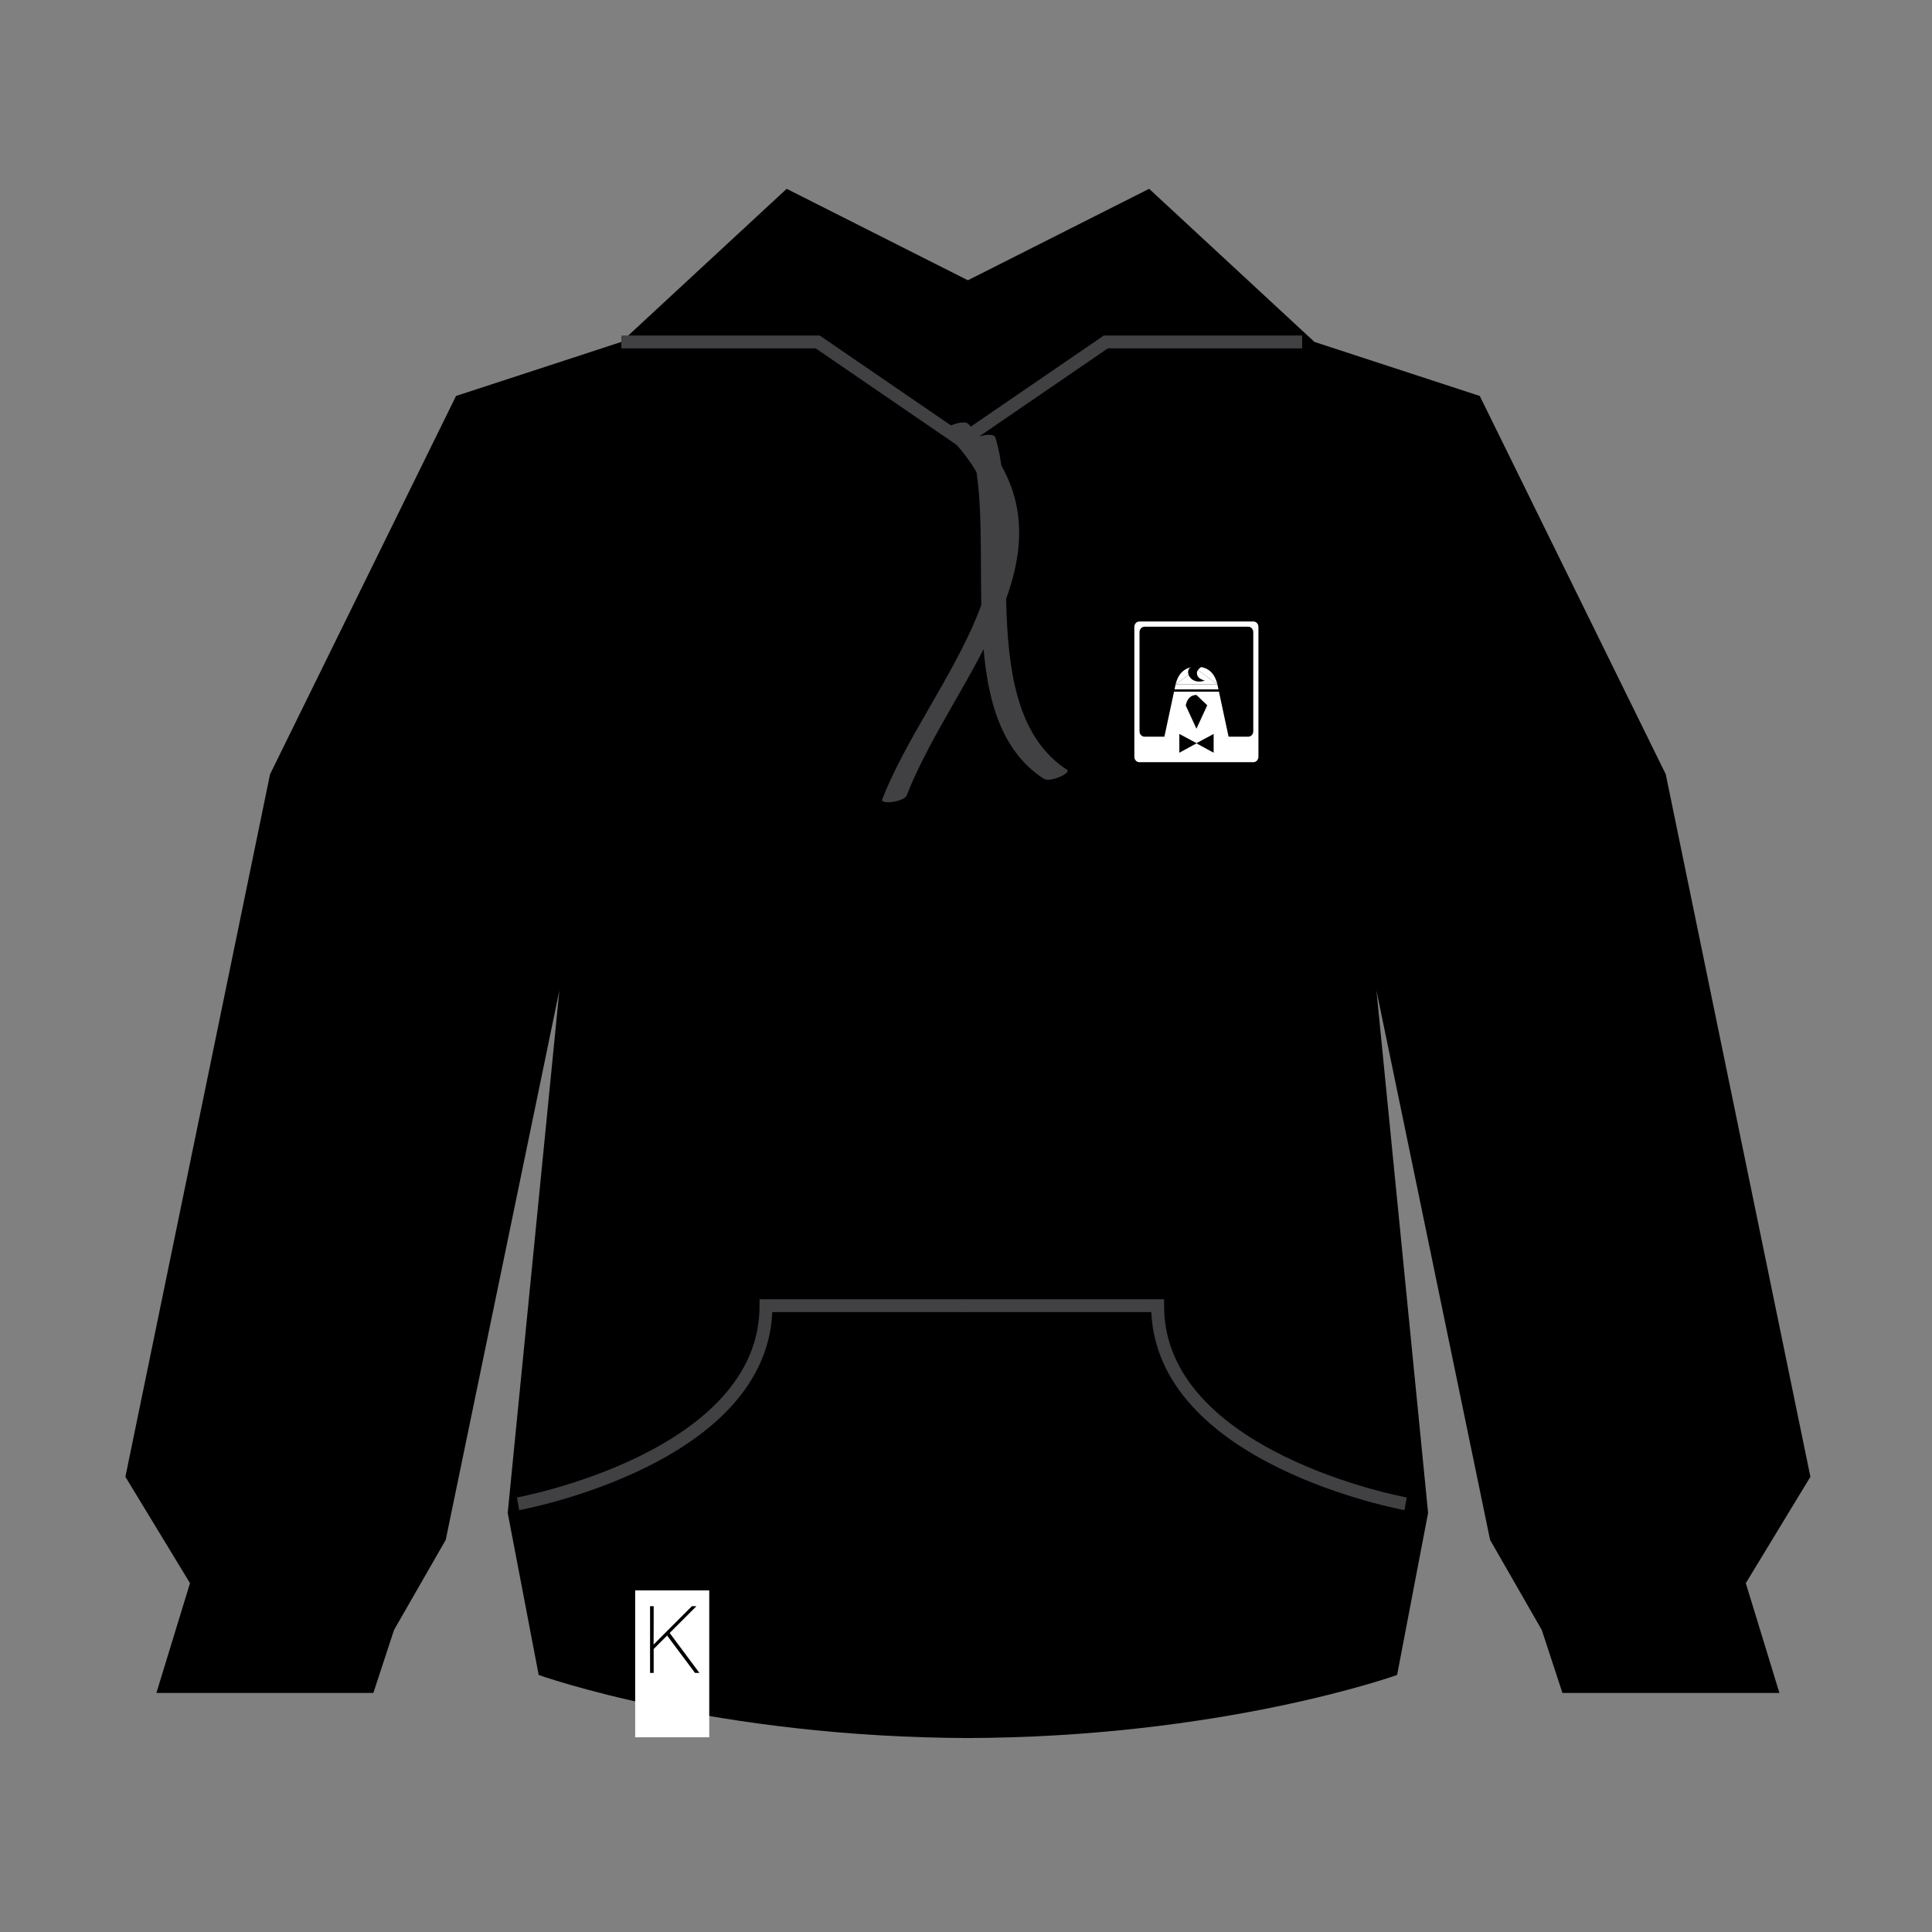<svg xmlns="http://www.w3.org/2000/svg" width="150" height="150"><rect width="100%" height="100%" fill="#808080" stroke="none"/><g><path d="M61.077 14.659l-12.836 11.888-12.835 4.196-14.44 29.371-11.23 54.545 7.221 11.889h13.637l4.012-6.992 8.823-42.658-4.011 40.561 2.406 12.586s13.639 4.896 33.694 4.896l.802-112.588"/><polygon points="15.352,120.953 12.142,131.441 28.988,131.441 30.593,126.547"/><path d="M89.218 14.659l12.836 11.888 12.835 4.196 14.44 29.371 11.23 54.545-7.221 11.889h-13.637l-4.012-6.992-8.823-42.658 4.011 40.561-2.406 12.586s-13.639 4.896-33.694 4.896l-.801-112.59"/><polygon points="134.943,120.953 138.153,131.441 121.307,131.441 119.702,126.547"/><polyline stroke="#414042" stroke-miterlimit="10" points="48.241,26.547 63.483,26.547 74.714,34.239" fill="none"/><polyline stroke="#414042" stroke-miterlimit="10" points="101.099,26.547 85.857,26.547 74.627,34.239" fill="none"/><path fill="#414042" d="M75.354 34.498c2.21 7.346-1.75 21.126 5.676 25.962.499.325 2.182-.453 1.811-.694-7.258-4.728-3.385-18.572-5.555-25.786-.161-.534-2.086.007-1.932.518z"/><path fill="#414042" d="M73.349 33.578c9.586 9.22-1.258 19.23-4.86 28.493-.159.409 1.708.199 1.91-.32 3.691-9.489 14.503-19.484 4.765-28.85-.388-.374-2.162.343-1.815.677z"/><g stroke="#414042" stroke-miterlimit="10" fill="none"><path d="M40.22 116.756s19.253-3.496 19.253-15.385h15.242"/><path d="M109.13 116.756s-19.253-3.496-19.253-15.385h-15.242"/></g><path fill="#fff" d="M97.704 58.754c0 .234-.175.423-.391.423h-8.852c-.216 0-.391-.189-.391-.423v-10.081c0-.233.175-.422.391-.422h8.852c.216 0 .391.189.391.422v10.081z"/><path d="M97.304 56.773c0 .233-.176.423-.391.423h-8.051c-.215 0-.391-.189-.391-.423v-7.693c0-.233.176-.422.391-.422h8.051c.215 0 .391.189.391.422v7.693z"/><g><g fill="#fff"><polygon points="94.516,53.129 95.501,57.729 90.289,57.729 91.274,53.129 94.515,53.128"/><path d="M92.895 51.951l-1.62 1.178c.064-.236.31-1.364 1.586-1.364h.079c1.275 0 1.512 1.126 1.576 1.364h-.001l-1.62-1.178z"/><polygon points="92.895,51.951 94.515,53.128 91.274,53.129 91.274,53.129"/></g></g><path d="M93.254 51.756c-.228-.072-.614-.047-.751.014-.596.263-.132 1.46 1.046 1.071-.143-.027-.489-.154-.582-.387-.136-.347.106-.518.284-.669l.003-.029z"/><polygon points="94.677,53.524 91.117,53.522 91.059,53.7 94.733,53.7"/><path d="M92.891 56.578l-.829-1.802s.101-.819.829-.819l.84.802-.84 1.819z"/><path d="M93.756 54.901c.854 0 .882-.901.882-.901h-3.492s.015.966.868.966" fill="none"/><polygon points="91.564,56.984 91.564,58.442 92.914,57.706"/><polygon points="94.227,56.984 94.227,58.442 92.878,57.706"/><rect x="49.315" y="123.477" fill="#fff" width="5.75" height="11.406"/><path d="M53.962 129.886l-2.168-2.901-1.043 1.044v1.857h-.281v-5.181h.281v1.658l-.007 1.316h.007l.962-.969 2.005-2.006h.355l-2.08 2.08 2.309 3.101h-.34z"/></g></svg>